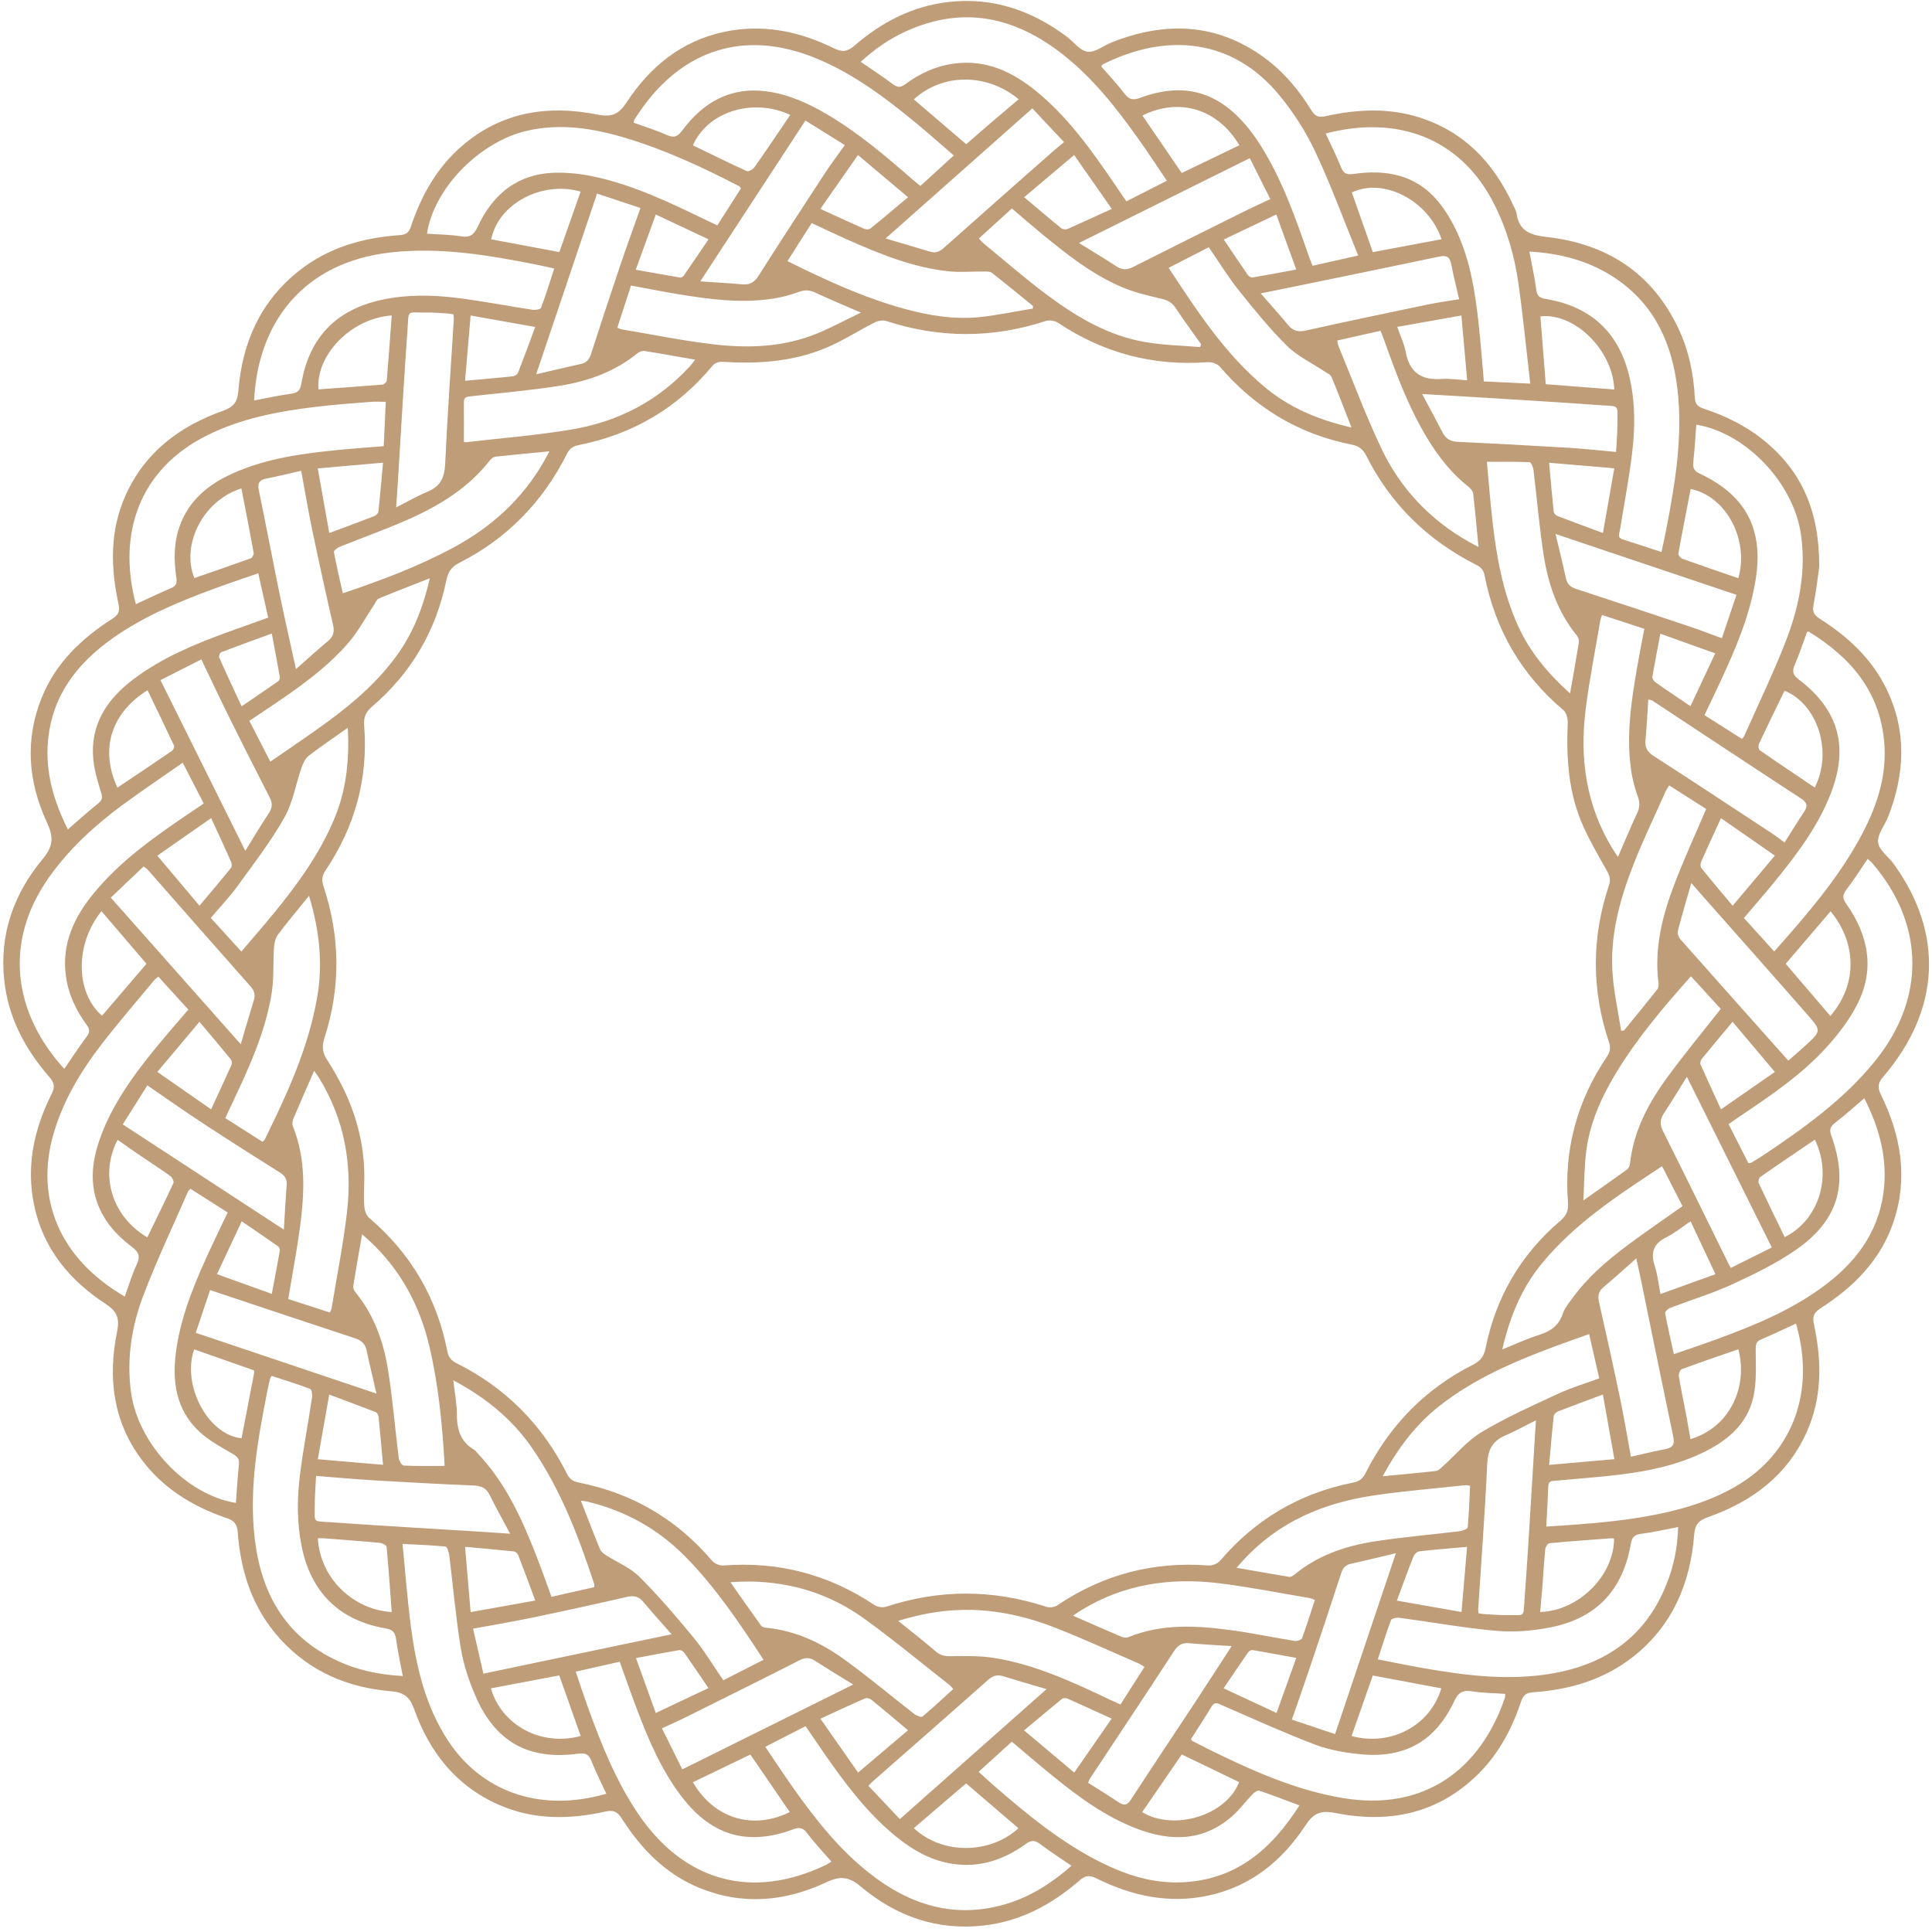 <?xml version="1.0" encoding="utf-8"?>
<!-- Generator: Adobe Illustrator 24.3.0, SVG Export Plug-In . SVG Version: 6.00 Build 0)  -->
<svg version="1.1" id="Layer_1" xmlns="http://www.w3.org/2000/svg" xmlns:xlink="http://www.w3.org/1999/xlink" x="0px" y="0px"
	 viewBox="0 0 595.28 595.28" style="enable-background:new 0 0 595.28 595.28;" xml:space="preserve">
<style type="text/css">
	.st0{fill:#BF9D78;}
</style>
<path class="st0" d="M560.53,174.58c-0.35,2.44-0.83,7.09-1.74,11.65c-0.44,2.19,0.08,3.25,1.93,4.43
	c8.68,5.51,16.07,12.34,20.61,21.76c6.24,12.96,5.57,26.07,0.45,39.19c-1.05,2.7-3.37,5.44-3.11,7.95c0.25,2.37,3.21,4.41,4.85,6.68
	c15.5,21.45,14.36,44.98-3.28,65.54c-1.62,1.89-1.82,3.24-0.71,5.48c6.1,12.43,8.43,25.35,4,38.88
	c-3.92,11.99-12.3,20.34-22.59,26.97c-2.05,1.32-2.57,2.47-2.05,4.86c2.45,11.32,2.62,22.56-2.27,33.39
	c-6.05,13.39-16.9,21.34-30.34,26.09c-2.89,1.02-4.02,2.23-4.27,5.41c-1.2,14.99-6.66,27.99-18.78,37.58
	c-9.04,7.15-19.58,10.18-30.86,10.98c-2.11,0.15-3.02,0.83-3.68,2.81c-2.79,8.35-6.84,16.03-13.16,22.31
	c-12.41,12.34-27.55,15.36-44.12,12.07c-4.54-0.9-6.72,0.09-9.2,3.86c-7.21,10.94-16.9,18.85-30.07,21.62
	c-12.07,2.54-23.45,0.07-34.29-5.33c-2.14-1.07-3.42-0.93-5.25,0.66c-8.48,7.35-18.05,12.54-29.4,13.85
	c-14.41,1.66-27.04-2.81-37.93-11.95c-3.71-3.12-6.34-3.4-10.7-1.35c-12.69,5.97-25.88,7.15-39.16,1.68
	c-10.42-4.29-17.87-12.03-23.82-21.32c-1.33-2.08-2.51-2.73-5.03-2.17c-11.13,2.5-22.21,2.61-32.89-2.09
	c-13.15-5.78-21.32-16.19-26.03-29.37c-1.38-3.87-3.12-5.26-7.27-5.61c-13.33-1.11-25.02-6.1-34.18-16.25
	c-8.41-9.32-12.04-20.53-12.94-32.75c-0.19-2.6-1.17-3.57-3.44-4.35c-10.37-3.55-19.46-9.05-26.14-17.97
	c-8.91-11.9-10.45-25.36-7.6-39.44c0.84-4.17,0.02-6.26-3.55-8.6c-11.04-7.22-19.11-16.88-21.95-30.14
	c-2.61-12.16-0.12-23.63,5.34-34.54c1.1-2.2,0.83-3.44-0.73-5.24c-7.42-8.54-12.61-18.2-13.86-29.66
	c-1.56-14.22,2.88-26.71,11.82-37.46c3.24-3.9,3.46-6.68,1.38-11.15c-5.88-12.64-6.96-25.74-1.52-38.92
	c4.33-10.51,12.21-17.95,21.57-23.94c1.95-1.25,2.43-2.35,1.93-4.65c-2.47-11.31-2.67-22.56,2.19-33.4
	c5.92-13.21,16.53-21.22,29.78-25.97c3.31-1.18,4.68-2.54,4.98-6.27c1.18-14.7,6.71-27.43,18.56-36.86
	c9.09-7.24,19.72-10.28,31.09-11.08c1.97-0.14,2.89-0.76,3.52-2.66c3.19-9.59,8.02-18.2,15.79-24.88
	c12.18-10.48,26.46-12.64,41.65-9.61c4.43,0.88,6.55-0.03,9-3.75c7.19-10.95,16.83-18.9,30-21.72c11.88-2.54,23.12-0.24,33.82,5.02
	c2.58,1.27,4.14,1.16,6.39-0.78c8.35-7.22,17.85-12.2,29.01-13.46c13.59-1.53,25.54,2.58,36.33,10.62c2.18,1.63,4.15,4.41,6.48,4.71
	c2.32,0.3,4.93-1.89,7.46-2.89c16.41-6.49,32.17-6.03,46.87,4.61c6.07,4.39,10.8,10.09,14.71,16.43c1.15,1.86,2.28,2.15,4.28,1.71
	c9.67-2.14,19.38-2.65,28.96,0.4c13.72,4.37,22.76,13.87,28.7,26.67c0.44,0.96,1.05,1.91,1.2,2.92c0.84,5.47,4.25,6.66,9.39,7.24
	c18.41,2.09,32.41,11.06,40.49,28.19c3.15,6.68,4.67,13.84,5.04,21.19c0.1,2.02,0.82,2.87,2.69,3.48c6.82,2.23,13.2,5.39,18.79,9.96
	C555.18,145.28,560.6,157.56,560.53,174.58z M112.2,365.25c0,2.2-0.16,4.42,0.06,6.59c0.12,1.17,0.58,2.64,1.41,3.35
	c12.83,10.9,20.9,24.56,24.14,41.07c0.35,1.79,1.12,2.9,2.81,3.74c15.16,7.57,26.5,19,34.09,34.13c0.8,1.58,1.82,2.32,3.54,2.66
	c16.5,3.23,30.19,11.24,41.11,24.06c0.75,0.89,2.38,1.59,3.53,1.5c16.97-1.31,32.46,2.76,46.6,12.22c0.92,0.61,2.54,0.82,3.6,0.47
	c16.46-5.39,32.86-5.35,49.31,0.04c0.98,0.32,2.51,0.13,3.36-0.45c14.12-9.49,29.61-13.58,46.58-12.28
	c1.17,0.09,2.82-0.56,3.57-1.44c10.92-12.81,24.59-20.87,41.09-24.11c1.82-0.36,2.88-1.19,3.71-2.85
	c7.44-14.77,18.46-26.07,33.25-33.52c2.33-1.17,3.3-2.71,3.79-5.13c3.17-15.64,10.8-28.73,22.94-39.09c1.85-1.58,2.64-3.13,2.44-5.6
	c-1.31-16.4,2.79-31.41,11.98-45.03c0.96-1.42,1.24-2.69,0.66-4.4c-5.43-16.15-5.41-32.33,0-48.47c0.58-1.72,0.16-2.95-0.66-4.41
	c-2.5-4.44-5.08-8.86-7.19-13.49c-4.64-10.19-5.35-21.04-4.88-32.06c0.06-1.31-0.38-3.14-1.28-3.9
	c-13.02-11-21.08-24.86-24.33-41.54c-0.32-1.66-1.11-2.55-2.59-3.29c-14.94-7.52-26.34-18.66-33.88-33.62
	c-1.02-2.02-2.33-2.99-4.51-3.42c-16.34-3.21-29.75-11.38-40.58-23.98c-0.79-0.92-2.57-1.51-3.83-1.41
	c-16.79,1.27-32.1-2.84-46.09-12.16c-0.98-0.65-2.71-0.87-3.84-0.5c-16.37,5.35-32.69,5.31-49.05-0.03
	c-1.05-0.34-2.57-0.05-3.61,0.47c-4.31,2.19-8.42,4.79-12.78,6.85c-10.55,4.98-21.79,5.99-33.28,5.3c-1.51-0.09-2.81-0.1-3.98,1.31
	c-10.81,13.04-24.63,21.06-41.21,24.33c-1.73,0.34-2.73,1.12-3.52,2.69c-7.43,14.78-18.41,26.1-33.19,33.58
	c-2.39,1.21-3.43,2.81-3.95,5.32c-3.18,15.53-10.75,28.56-22.81,38.88c-1.92,1.64-2.74,3.24-2.53,5.82
	c1.3,16.31-2.8,31.24-11.93,44.77c-1.11,1.64-1.19,3.08-0.58,4.91c5.14,15.53,5.32,31.13,0.27,46.7c-0.84,2.59-0.61,4.52,0.88,6.82
	C108.44,338.36,112.84,351.09,112.2,365.25z M19.81,329.33c2.37-3.44,4.52-6.75,6.87-9.9c1.01-1.35,1.06-2.26,0.03-3.65
	c-3.32-4.52-5.67-9.5-6.42-15.13c-1.32-9.9,2.56-18.08,8.62-25.45c8.08-9.84,18.35-17.11,28.77-24.19c1.65-1.12,3.31-2.23,5.1-3.43
	c-2.18-4.24-4.25-8.24-6.48-12.58c-6.45,4.51-12.57,8.62-18.51,12.99c-8.6,6.34-16.44,13.52-22.66,22.29
	C0.8,290.48,4.34,312.45,19.81,329.33z M538.71,358.39c0.48-0.06,0.68-0.03,0.82-0.12c1.13-0.68,2.28-1.33,3.38-2.06
	c12.76-8.52,25.24-17.37,34.98-29.48c15.46-19.23,15.1-42-0.98-60.74c-0.42-0.49-0.94-0.89-1.45-1.36c-2.28,3.34-4.3,6.55-6.6,9.54
	c-1.25,1.63-1.13,2.71,0.01,4.33c6.85,9.71,8.9,20.18,3.33,31.06c-2.41,4.71-5.76,9.07-9.32,13.01
	c-7.66,8.48-17.11,14.87-26.54,21.21c-1.22,0.82-2.41,1.67-3.74,2.59C534.72,350.56,536.74,354.52,538.71,358.39z M124.11,516.41
	c-0.75-4-1.57-7.67-2.08-11.39c-0.28-2.06-1-2.89-3.17-3.27c-14.25-2.45-23-11.01-25.9-25.22c-1.51-7.4-1.45-14.9-0.51-22.33
	c1-7.93,2.52-15.79,3.71-23.7c0.13-0.84-0.15-2.4-0.63-2.58c-3.91-1.47-7.91-2.7-11.85-3.99c-0.3,0.6-0.46,0.82-0.52,1.06
	c-0.28,1.2-0.55,2.4-0.79,3.61c-2.95,14.95-5.67,29.94-3.91,45.28c1.91,16.58,9.06,29.82,24.63,37.43
	C109.63,514.51,116.61,516.03,124.11,516.41z M235.79,538.22c3.14,4.62,5.97,8.95,8.96,13.16c6.7,9.42,13.85,18.45,22.99,25.67
	c12.6,9.97,26.51,14.35,42.43,9.54c7.51-2.27,13.94-6.42,19.98-11.72c-3.39-2.33-6.57-4.34-9.56-6.62
	c-1.65-1.26-2.77-1.38-4.55-0.09c-6.72,4.86-14.15,7.4-22.57,6.11c-6.74-1.03-12.41-4.32-17.58-8.56
	c-8.67-7.11-15.32-15.97-21.68-25.08c-2-2.86-3.94-5.76-5.99-8.77C244.11,533.98,240.21,535.97,235.79,538.22z M359.53,55.68
	c-3.18-4.67-6.05-9.08-9.1-13.35c-6.66-9.33-13.76-18.3-22.84-25.46c-14.7-11.6-30.67-15.25-48.32-7.28
	c-5.13,2.32-9.73,5.47-14.06,9.46c3.52,2.42,6.81,4.58,9.97,6.93c1.35,1.01,2.29,1.03,3.66,0.02c4.44-3.28,9.35-5.6,14.88-6.38
	c9.9-1.41,18.1,2.41,25.51,8.44c9.88,8.04,17.15,18.33,24.25,28.74c1.17,1.71,2.34,3.43,3.58,5.24
	C351.23,59.91,355.13,57.93,359.53,55.68z M511.93,170.08c0.58-2.74,1.11-5.04,1.55-7.35c2.71-14.2,5.09-28.44,3.35-42.97
	c-1.65-13.84-6.94-25.76-18.9-33.89c-7.99-5.43-16.94-7.8-26.71-8.36c0.76,4.09,1.61,7.85,2.12,11.66c0.25,1.9,0.9,2.61,2.84,2.93
	c14.27,2.33,22.95,10.63,26.04,24.74c1.68,7.66,1.57,15.41,0.62,23.11c-0.97,7.85-2.46,15.63-3.72,23.44
	c-0.17,1.05-0.88,2.26,0.85,2.8C503.82,167.41,507.64,168.68,511.93,170.08z M517.06,470.51c-3.99,0.75-7.66,1.61-11.38,2.08
	c-2.12,0.27-2.85,1.07-3.22,3.2c-2.47,14.2-10.63,22.86-24.78,25.64c-5.38,1.06-11.07,1.54-16.51,1.07
	c-10.06-0.88-20.03-2.7-30.05-4.04c-0.83-0.11-2.34,0.23-2.53,0.73c-1.45,3.84-2.66,7.78-4.07,12.09c4.72,0.92,9.09,1.83,13.47,2.6
	c13.3,2.35,26.66,4.06,40.15,1.77c16.67-2.83,28.93-11.45,35.32-27.48C515.69,482.61,516.91,476.8,517.06,470.51z M78.3,123.39
	c3.91-0.73,7.58-1.56,11.3-2.06c2.07-0.28,2.89-0.99,3.26-3.16c2.44-14.26,10.75-22.81,24.94-25.83c7.57-1.61,15.24-1.51,22.85-0.57
	c7.84,0.97,15.62,2.49,23.44,3.68c0.85,0.13,2.42-0.12,2.6-0.6c1.48-3.91,2.71-7.91,4.08-12.1c-1.88-0.42-3.32-0.78-4.77-1.07
	c-15.04-2.99-30.11-5.62-45.55-3.91C92.99,80.82,79.35,99.99,78.3,123.39z M293.88,47.9c-4.12-3.55-7.92-6.93-11.85-10.17
	c-9.46-7.8-19.24-15.11-30.7-19.81c-21.83-8.95-42.05-3.05-55.82,18.88c-0.17,0.27-0.18,0.63-0.27,1.01
	c3.41,1.24,6.79,2.26,9.99,3.69c2.21,0.99,3.41,0.83,4.97-1.28c6.46-8.73,14.91-13.58,26.13-12.05c6.64,0.91,12.65,3.63,18.37,6.99
	c9.69,5.69,18.2,12.93,26.63,20.28c0.7,0.61,1.44,1.18,2.26,1.85C287.07,54.11,290.36,51.11,293.88,47.9z M546.67,293.16
	c9.84-11.1,19.29-21.99,26.29-34.72c4.99-9.08,8.4-18.64,7.64-29.2c-1.15-15.95-10.27-26.64-23.31-34.63
	c-0.1-0.06-0.32,0.07-0.52,0.12c-1.24,3.36-2.34,6.8-3.78,10.1c-0.9,2.06-0.56,3.15,1.26,4.54c12.4,9.43,15.47,20.91,9.71,35.46
	c-4.01,10.13-10.51,18.66-17.3,26.99c-2.99,3.67-6.11,7.23-9.33,11.03C540.42,286.24,543.41,289.55,546.67,293.16z M38.45,399.5
	c1.24-3.42,2.18-6.73,3.64-9.8c1.22-2.56,0.74-3.88-1.52-5.57c-10.14-7.63-14.26-17.63-10.77-30.14c0.96-3.45,2.32-6.84,3.92-10.05
	c5.12-10.24,12.4-18.97,19.78-27.6c1.47-1.72,2.95-3.43,4.53-5.26c-3.16-3.48-6.17-6.78-9.25-10.17c-0.56,0.49-1,0.78-1.32,1.17
	c-5.49,6.64-11.16,13.15-16.4,19.99c-6.4,8.35-11.74,17.34-14.65,27.57C10.93,368.94,17.89,387.52,38.45,399.5z M408.46,41.14
	c1.63,3.53,3.31,6.81,4.66,10.22c0.77,1.96,1.62,2.57,3.85,2.25c10.01-1.46,19.25,0.17,26.09,8.4c2.44,2.93,4.44,6.36,6.02,9.85
	c4.04,8.91,5.49,18.5,6.54,28.14c0.62,5.74,1.05,11.51,1.58,17.52c4.64,0.22,9.13,0.43,14.3,0.68c-1.24-10.67-2.22-20.81-3.65-30.89
	c-1.21-8.57-3.62-16.85-7.57-24.61C450.07,42.62,430.7,35.31,408.46,41.14z M186.82,552.68c-1.55-3.35-3.22-6.62-4.57-10.02
	c-0.81-2.04-1.74-2.64-4.06-2.33c-15.39,2.09-25.63-3.63-31.77-17.95c-1.99-4.65-3.64-9.6-4.45-14.58c-1.54-9.44-2.35-19-3.53-28.5
	c-0.12-1-0.67-2.72-1.15-2.77c-4.23-0.44-8.49-0.57-13.27-0.82c0.89,8.9,1.5,17.32,2.61,25.66c1.64,12.37,4.48,24.41,11.48,35.04
	C147.9,551.3,165.54,558.83,186.82,552.68z M476.44,470.36c13.28-0.83,26.07-1.73,38.61-4.76c7.92-1.91,15.47-4.69,22.31-9.22
	c14.81-9.82,22.09-27.64,16.01-48.56c-3.59,1.64-7.13,3.34-10.74,4.88c-1.48,0.63-1.67,1.43-1.67,3c0,4.97,0.35,10.11-0.75,14.88
	c-2,8.61-8.47,13.7-16.17,17.3c-7.81,3.66-16.17,5.38-24.66,6.44c-6.63,0.83-13.3,1.27-19.95,1.9c-1.1,0.1-2.33-0.08-2.38,1.69
	C476.91,461.91,476.66,465.92,476.44,470.36z M301.51,545.93c1.7,1.53,3.06,2.78,4.44,3.99c10.3,8.96,20.8,17.65,33.1,23.83
	c7.72,3.88,15.8,6.5,24.55,6.24c16.92-0.5,28.04-9.99,36.78-23.72c-4.33-1.61-8.32-3.17-12.37-4.53c-0.52-0.17-1.53,0.51-2.06,1.06
	c-2.19,2.27-4.08,4.88-6.45,6.93c-8.87,7.69-18.88,7.67-29.23,3.71c-9.56-3.66-17.75-9.62-25.62-16.01
	c-4.29-3.48-8.48-7.09-12.89-10.79C308.36,539.72,305.06,542.71,301.51,545.93z M41.86,186.15c3.71-1.7,7.18-3.39,10.73-4.88
	c1.56-0.66,2.02-1.41,1.76-3.15c-0.8-5.35-0.85-10.72,0.98-15.91c2.82-8.02,8.83-12.94,16.3-16.31c10.67-4.82,22.1-6.24,33.59-7.36
	c4.26-0.41,8.53-0.7,13.01-1.06c0.21-4.67,0.42-9.11,0.63-13.67c-1.79,0-3.27-0.1-4.73,0.02c-5.52,0.45-11.05,0.83-16.55,1.49
	c-11.74,1.41-23.31,3.55-34.01,8.94C43.08,144.58,36.04,164.29,41.86,186.15z M366.96,535.85c0.25,0.39,0.28,0.49,0.35,0.53
	c1.56,0.81,3.11,1.62,4.68,2.4c13.28,6.54,26.72,12.66,41.45,15.18c25.65,4.39,42.78-9.04,50.21-30.76c0.12-0.36,0.1-0.78,0.16-1.29
	c-3.54-0.24-6.9-0.25-10.18-0.77c-2.84-0.45-4.26,0.23-5.56,3.02c-5.73,12.25-15.17,17.65-28.7,16.36
	c-4.77-0.45-9.68-1.27-14.14-2.96c-9.68-3.68-19.11-8-28.63-12.11c-1.25-0.54-2.29-1.31-3.31,0.39
	C371.26,529.21,369.09,532.51,366.96,535.85z M79.57,176.64c-4.79,1.67-9.13,3.1-13.41,4.68c-10.92,4.02-21.65,8.45-31.24,15.19
	c-11.14,7.83-18.93,17.82-20.14,31.92c-0.82,9.58,1.75,18.4,6.13,27.13c3.27-2.83,6.25-5.54,9.38-8.05
	c1.28-1.03,1.32-1.85,0.85-3.34c-0.99-3.18-1.97-6.42-2.34-9.71c-1.22-10.96,4-18.93,12.39-25.24c8.75-6.58,18.74-10.73,28.94-14.44
	c4.11-1.49,8.23-2.95,12.5-4.48C81.61,185.73,80.64,181.39,79.57,176.64z M515.74,417.25c4.62-1.61,8.93-3.04,13.2-4.61
	c11.93-4.37,23.63-9.2,33.83-17c10.09-7.71,16.79-17.46,17.8-30.48c0.73-9.49-1.82-18.22-6.14-26.77c-3.16,2.68-6.02,5.26-9.06,7.62
	c-1.48,1.15-1.77,2.08-1.1,3.94c5.35,14.87,2.16,26.03-10.82,35.08c-6.08,4.24-12.89,7.55-19.65,10.66
	c-6.21,2.86-12.82,4.85-19.23,7.3c-0.65,0.25-1.6,1.16-1.52,1.6C513.81,408.72,514.77,412.81,515.74,417.25z M418.48,78.73
	c-4.46-10.94-8.35-21.61-13.15-31.84c-2.88-6.15-6.66-12.06-10.96-17.33c-14.61-17.94-35.18-19.48-54.54-9.74
	c-0.2,0.1-0.31,0.39-0.52,0.67c2.37,2.74,4.87,5.34,7.03,8.21c1.44,1.91,2.62,2.31,4.99,1.44c13.43-4.97,24.12-1.93,33.16,9.19
	c1.33,1.63,2.57,3.36,3.7,5.14c6.77,10.64,10.91,22.43,15,34.24c0.36,1.05,0.79,2.07,1.22,3.18
	C408.96,80.88,413.23,79.92,418.48,78.73z M190.94,512c-4.63,1.05-8.96,2.03-13.55,3.07c1.29,3.78,2.39,7.19,3.61,10.57
	c4.19,11.6,8.71,23.06,15.71,33.34c14.15,20.8,35.02,26.48,57.64,15.7c0.6-0.29,1.15-0.68,1.82-1.08c-2.61-3.03-5.22-5.77-7.49-8.78
	c-1.32-1.76-2.42-1.87-4.39-1.14c-13.84,5.12-24.86,1.95-33.95-9.7c-6.42-8.22-10.44-17.7-14.1-27.35
	C194.44,521.88,192.77,517.07,190.94,512z M58.68,366.28c-0.37,0.39-0.61,0.55-0.71,0.77c-4.63,10.63-9.62,21.13-13.75,31.95
	c-3.66,9.6-5.27,19.68-3.84,30.06c2.19,15.87,16.97,31.57,32.31,34.01c0.29-3.94,0.5-7.87,0.92-11.78c0.18-1.66-0.34-2.41-1.79-3.26
	c-3.55-2.06-7.28-4.06-10.27-6.8c-7.54-6.92-8.61-15.99-7.21-25.54c1.67-11.37,6.23-21.76,11.03-32.07
	c1.54-3.32,3.15-6.61,4.79-10.04C66.17,371.04,62.42,368.66,58.68,366.28z M522.65,130.84c-0.29,3.85-0.49,7.7-0.92,11.52
	c-0.21,1.84,0.26,2.77,2.04,3.6c14.18,6.66,19.64,17.1,17.19,32.52c-1.78,11.16-6.18,21.41-10.9,31.56
	c-1.58,3.4-3.21,6.77-4.89,10.3c3.99,2.53,7.74,4.91,11.56,7.34c0.36-0.49,0.62-0.73,0.75-1.04c4.28-9.64,8.89-19.15,12.71-28.96
	c4.08-10.49,6.33-21.4,4.75-32.81C552.75,148.97,538.09,133.39,522.65,130.84z M228.3,58.04c-0.29-0.37-0.37-0.57-0.51-0.64
	c-11.42-5.92-23.06-11.33-35.42-15c-9.8-2.91-19.76-4.45-29.94-2.12c-14.71,3.37-28.77,17.77-30.88,31.73
	c3.5,0.24,7.02,0.25,10.46,0.8c2.73,0.44,3.97-0.36,5.14-2.89c4.79-10.33,12.63-16.59,24.41-16.71c3.75-0.04,7.58,0.38,11.25,1.16
	c12.42,2.61,23.76,8.13,35.09,13.6c1,0.48,2,0.95,3.12,1.48C223.54,65.5,225.9,61.81,228.3,58.04z M169.28,139.06
	c-5.81,0.56-11.22,1.06-16.62,1.65c-0.6,0.07-1.29,0.58-1.68,1.09c-6.63,8.52-15.54,13.95-25.17,18.23
	c-6.9,3.07-14.05,5.58-21.05,8.41c-0.76,0.31-1.96,1.21-1.88,1.65c0.77,4.18,1.76,8.33,2.74,12.71c11.96-4,23.27-8.28,34-14.04
	c11.83-6.35,21.39-15.02,28.07-26.76C168.19,141.11,168.66,140.2,169.28,139.06z M426.02,454.86c5.85-0.56,11.19-1.03,16.5-1.64
	c0.73-0.08,1.41-0.87,2.03-1.42c3.98-3.56,7.5-7.88,11.99-10.57c7.51-4.5,15.58-8.1,23.54-11.8c4.03-1.87,8.34-3.14,12.67-4.74
	c-1.04-4.56-2.03-8.9-3.11-13.63c-3.66,1.31-7.13,2.49-10.55,3.77c-12.56,4.71-24.85,9.93-35.52,18.32
	C436.18,438.95,430.7,446.27,426.02,454.86z M139.67,425.29c0.43,3.84,1.1,7.15,1.1,10.46c0,4.59,1.06,8.42,5.26,10.89
	c0.44,0.26,0.75,0.74,1.11,1.12c8.5,8.93,13.51,19.87,17.93,31.14c1.69,4.3,3.22,8.67,4.85,13.11c4.61-1.04,8.93-2.02,13.14-2.97
	c0.04-0.58,0.1-0.77,0.05-0.92c-4.84-14.66-10.28-29.05-19.11-41.88C157.85,437.28,149.7,430.62,139.67,425.29z M412.02,104.92
	c0.21,0.9,0.26,1.42,0.46,1.89c4.37,10.55,8.34,21.3,13.25,31.59c5.86,12.27,14.99,21.83,26.91,28.58c0.87,0.49,1.76,0.94,2.91,1.56
	c-0.56-5.8-1.02-11.13-1.64-16.45c-0.09-0.74-0.77-1.56-1.4-2.06c-5.11-4.04-9.08-9.03-12.47-14.55
	c-5.85-9.51-9.72-19.89-13.44-30.34c-0.37-1.04-0.79-2.07-1.23-3.22C420.85,102.93,416.58,103.89,412.02,104.92z M525.7,249.26
	c-3.72-2.37-7.47-4.77-11.4-7.27c-0.5,0.86-0.95,1.5-1.26,2.2c-3.25,7.31-6.73,14.53-9.66,21.97c-4.31,10.95-7.43,22.26-6.5,34.19
	c0.45,5.78,1.72,11.49,2.62,17.24c0.29-0.02,0.57-0.03,0.86-0.05c3.43-4.21,6.88-8.41,10.25-12.66c0.37-0.47,0.48-1.33,0.4-1.97
	c-1.4-10.91,1.29-21.18,5.16-31.17C519.06,264.28,522.4,257,525.7,249.26z M95.22,276.01c-3.43,4.24-6.6,7.99-9.54,11.91
	c-0.8,1.06-1.17,2.62-1.26,3.99c-0.32,4.71,0.03,9.52-0.72,14.15c-1.98,12.18-7.14,23.3-12.38,34.36c-0.63,1.32-1.24,2.65-1.91,4.09
	c3.99,2.54,7.74,4.92,11.48,7.3c0.37-0.38,0.6-0.54,0.71-0.76c6.92-14.06,13.46-28.26,16.15-43.88
	C99.54,296.74,98.4,286.54,95.22,276.01z M318.26,95.07c-0.01-0.28-0.01-0.56-0.02-0.83c-4.21-3.42-8.39-6.88-12.67-10.21
	c-0.58-0.45-1.64-0.36-2.48-0.37c-3.68-0.04-7.4,0.31-11.04-0.09c-10.97-1.21-21.08-5.36-31.06-9.79c-3.59-1.6-7.14-3.3-10.89-5.05
	c-2.52,3.95-4.94,7.74-7.48,11.72c11.81,5.88,23.38,11.19,35.71,14.61c7.68,2.13,15.5,3.45,23.46,2.65
	C307.32,97.14,312.78,95.96,318.26,95.07z M276.75,499.41c4.11,3.33,7.92,6.28,11.56,9.42c1.38,1.19,2.71,1.49,4.5,1.47
	c4.47-0.05,9.01-0.17,13.39,0.52c12.84,2.04,24.49,7.53,36.12,13.04c0.92,0.44,1.86,0.84,2.92,1.32c2.53-3.96,4.93-7.71,7.39-11.57
	c-0.76-0.46-1.24-0.83-1.79-1.07c-8.8-3.8-17.5-7.86-26.44-11.29c-9.25-3.54-18.9-5.57-28.92-5.18
	C289.24,496.31,283.16,497.43,276.75,499.41z M381,483.05c5.71,1,10.94,1.95,16.2,2.8c0.5,0.08,1.19-0.31,1.63-0.68
	c7.07-5.85,15.45-8.76,24.3-10.17c8.84-1.41,17.79-2.12,26.68-3.22c0.88-0.11,2.37-0.72,2.42-1.21c0.39-4.24,0.52-8.51,0.73-12.8
	c-0.78-0.09-1.13-0.19-1.46-0.16c-9.52,1.04-19.09,1.78-28.55,3.21c-15.34,2.32-29.07,8.16-39.82,19.85
	C382.5,481.35,381.89,482.05,381,483.05z M483.76,213.66c0.98-5.6,1.89-10.61,2.7-15.64c0.11-0.68-0.13-1.62-0.56-2.14
	c-5.87-7.18-8.82-15.64-10.23-24.59c-1.38-8.76-2.09-17.63-3.17-26.45c-0.11-0.88-0.75-2.41-1.2-2.43
	c-4.25-0.19-8.52-0.11-13.16-0.11c0.56,6.08,1.02,12.21,1.72,18.32c1.27,11.14,3.25,22.13,7.97,32.43
	C471.47,201,476.97,207.52,483.76,213.66z M142.93,136.14c0.15,0.02,0.5,0.14,0.82,0.1c10.74-1.25,21.54-2.1,32.19-3.87
	c14.36-2.38,26.84-8.76,36.77-19.67c0.49-0.54,0.9-1.14,1.48-1.88c-5.45-0.95-10.54-1.88-15.65-2.68c-0.66-0.1-1.57,0.24-2.11,0.69
	c-6.97,5.68-15.16,8.61-23.83,10.01c-9.01,1.45-18.14,2.21-27.22,3.23c-1.28,0.14-2.49,0.06-2.46,1.9
	C142.96,127.92,142.93,131.88,142.93,136.14z M530.19,310.86c-2.98-3.26-6.01-6.58-9.18-10.05c-8.42,9.44-16.31,18.76-22.73,29.22
	c-4.83,7.87-8.6,16.17-9.63,25.44c-0.5,4.55-0.52,9.15-0.79,14.39c5.01-3.53,9.26-6.48,13.45-9.51c0.48-0.35,0.85-1.14,0.91-1.76
	c1.09-10.24,5.83-18.94,11.77-27.01C519.07,324.65,524.57,318.01,530.19,310.86z M137,451.67c-0.67-12.27-1.83-24.58-4.67-36.71
	c-2.97-12.68-8.87-23.66-18.43-32.58c-0.67-0.63-1.37-1.22-2.33-2.07c-0.98,5.63-1.92,10.79-2.74,15.97
	c-0.09,0.58,0.28,1.37,0.68,1.87c5.7,6.95,8.63,15.16,10.03,23.82c1.46,9.01,2.16,18.15,3.31,27.22c0.11,0.88,0.95,2.34,1.51,2.37
	C128.45,451.76,132.56,451.67,137,451.67z M107.16,224.25c-4.35,3.08-8.28,5.72-12.02,8.6c-1.03,0.8-1.74,2.24-2.19,3.53
	c-1.81,5.2-2.7,10.89-5.36,15.58c-4.18,7.38-9.42,14.17-14.41,21.06c-2.46,3.39-5.38,6.44-8.23,9.8c3.17,3.49,6.2,6.82,9.42,10.37
	c3.47-4.09,6.71-7.79,9.83-11.59c7.39-8.99,14.2-18.37,18.76-29.19C106.68,243.57,107.69,234.33,107.16,224.25z M293.71,520.43
	c-0.49-0.55-0.73-0.92-1.06-1.18c-8.77-6.88-17.36-14.02-26.4-20.54c-7.02-5.06-14.93-8.57-23.53-10.23
	c-5.7-1.1-11.44-1.46-17.66-0.96c3.31,4.71,6.35,9.08,9.47,13.4c0.29,0.4,1.07,0.57,1.65,0.63c8.93,0.88,16.8,4.59,23.92,9.72
	c7.47,5.39,14.53,11.35,21.82,17c0.61,0.47,1.96,0.91,2.33,0.6C287.46,526.19,290.52,523.32,293.71,520.43z M369.81,106.94
	c0.08-0.3,0.16-0.6,0.24-0.91c-2.62-3.71-5.33-7.35-7.83-11.14c-1.1-1.68-2.42-2.39-4.36-2.84c-4.25-0.99-8.57-2.01-12.56-3.74
	c-8.94-3.89-16.56-9.91-24.04-16.05c-3.17-2.6-6.26-5.29-9.49-8.03c-3.49,3.18-6.78,6.18-10.15,9.25c0.57,0.62,0.87,1.05,1.27,1.37
	c6.52,5.34,12.88,10.91,19.64,15.95c9.14,6.82,18.92,12.65,30.38,14.61C358.47,106.36,364.17,106.46,369.81,106.94z M416.42,131.72
	c-2.17-5.54-4.1-10.62-6.18-15.63c-0.28-0.67-1.27-1.07-1.97-1.54c-3.93-2.63-8.39-4.72-11.7-7.97
	c-5.36-5.28-10.14-11.19-14.85-17.08c-3.33-4.17-6.13-8.76-9.28-13.32c-4.13,2.12-8.15,4.18-12.36,6.33
	c8.83,13.46,17.39,26.56,29.59,36.75C397.32,125.65,406.23,129.38,416.42,131.72z M405.13,492.95c-0.75-0.26-1.22-0.5-1.71-0.58
	c-9.28-1.55-18.51-3.41-27.84-4.55c-14.96-1.82-29.31,0.26-42.42,8.31c-0.79,0.48-1.54,1.01-2.56,1.68
	c5.29,2.31,10.18,4.48,15.1,6.57c0.58,0.25,1.44,0.27,2.01,0.04c10.17-4.15,20.7-3.58,31.22-2.19c6.7,0.89,13.33,2.3,20.02,3.37
	c0.71,0.11,2.05-0.33,2.23-0.83C402.6,500.91,403.81,496.98,405.13,492.95z M132.44,178.17c-5.49,2.16-10.63,4.12-15.7,6.23
	c-0.67,0.28-1.04,1.3-1.51,2c-2.63,3.93-4.86,8.2-7.94,11.73c-7.22,8.29-16.26,14.47-25.33,20.55c-1.66,1.12-3.33,2.22-5.13,3.42
	c2.18,4.26,4.24,8.27,6.46,12.59c6.18-4.3,12.04-8.18,17.7-12.34c8.32-6.12,16.07-12.86,22.01-21.44
	C127.7,194.1,130.53,186.52,132.44,178.17z M88.81,400.25c4.33,1.4,8.55,2.77,12.83,4.16c0.26-0.62,0.46-0.92,0.52-1.25
	c1.61-9.81,3.56-19.57,4.73-29.43c1.74-14.73-0.68-28.78-8.59-41.61c-0.43-0.7-0.92-1.36-1.5-2.21c-2.27,5.21-4.41,10.03-6.45,14.89
	c-0.28,0.66-0.36,1.61-0.1,2.26c4.08,10.1,3.56,20.54,2.19,30.99C91.46,385.36,90.07,392.62,88.81,400.25z M235.26,511.41
	c-7.44-11.39-14.77-22.32-24.09-31.78c-8.44-8.57-18.51-14.14-30.16-16.95c-0.61-0.15-1.24-0.17-2.03-0.28
	c2.04,5.22,3.91,10.14,5.92,15.01c0.32,0.77,1.23,1.37,1.98,1.86c3.39,2.18,7.34,3.77,10.12,6.54c5.88,5.88,11.33,12.22,16.61,18.65
	c3.38,4.12,6.14,8.74,9.26,13.26C226.96,515.65,230.93,513.62,235.26,511.41z M462.87,415.79c4.04-1.63,7.53-3.29,11.19-4.43
	c3.57-1.11,6.19-2.81,7.45-6.56c0.6-1.78,1.91-3.36,3.05-4.92c4.68-6.39,10.62-11.51,16.91-16.2c5.49-4.09,11.16-7.95,16.94-12.05
	c-2.07-4.03-4.13-8.06-6.3-12.3c-13.57,8.94-26.86,17.58-37.08,30.02C468.81,396.94,465.19,405.73,462.87,415.79z M190.2,100.97
	c0.62,0.25,0.93,0.44,1.25,0.49c9.35,1.57,18.67,3.48,28.08,4.6c10.9,1.3,21.82,0.96,32.19-3.29c4.41-1.81,8.62-4.09,13.54-6.46
	c-5.28-2.29-9.72-4.12-14.07-6.15c-1.72-0.8-3.17-0.91-4.99-0.24c-2.54,0.93-5.2,1.65-7.88,2.07c-9.78,1.54-19.46,0.27-29.11-1.31
	c-4.91-0.8-9.78-1.78-14.79-2.7C192.99,92.4,191.63,96.56,190.2,100.97z M493.61,189.49c-0.25,0.77-0.45,1.17-0.52,1.59
	c-1.54,9.19-3.39,18.35-4.54,27.59c-1.89,15.16,0.21,29.68,8.36,42.95c0.46,0.76,0.98,1.48,1.61,2.43c2.08-4.8,3.88-9.19,5.91-13.48
	c0.86-1.83,0.86-3.37,0.17-5.25c-0.92-2.54-1.62-5.22-2.01-7.9c-1.58-10.78,0.03-21.41,1.87-32c0.67-3.86,1.44-7.71,2.19-11.67
	C502.19,192.28,498.04,190.93,493.61,189.49z M97.39,454.75c-0.15,3.18-0.42,6.14-0.41,9.09c0.01,5.51-0.69,4.79,4.67,5.17
	c15.6,1.1,31.21,1.99,46.82,2.96c2.66,0.17,5.31,0.36,8.71,0.59c-2.35-4.41-4.44-8.15-6.33-11.98c-1.09-2.21-2.72-2.79-5.05-2.88
	c-10.09-0.42-20.18-0.96-30.26-1.56C109.66,455.79,103.8,455.25,97.39,454.75z M122.07,156.33c3.56-1.8,6.59-3.55,9.79-4.89
	c3.93-1.64,5.12-4.39,5.31-8.57c0.66-14.74,1.74-29.46,2.64-44.19c0.04-0.58-0.05-1.16-0.09-1.83c-0.84-0.12-1.52-0.25-2.21-0.29
	c-2.02-0.12-4.04-0.3-6.05-0.27c-6.35,0.11-5.43-1.11-5.9,5.29c-1.11,15.16-1.93,30.34-2.88,45.51
	C122.51,149.96,122.3,152.83,122.07,156.33z M473.24,437.62c-3.44,1.72-6.41,3.37-9.51,4.71c-3.91,1.7-5.3,4.42-5.5,8.75
	c-0.67,14.92-1.82,29.82-2.78,44.73c-0.03,0.41,0.09,0.83,0.14,1.28c0.82,0.11,1.5,0.25,2.2,0.28c2.19,0.12,4.39,0.3,6.58,0.27
	c5.72-0.09,4.93,0.97,5.38-5.02c1.08-14.55,1.88-29.12,2.79-43.68C472.76,445.37,472.98,441.79,473.24,437.62z M497.93,139.25
	c0.16-3.04,0.43-5.75,0.42-8.46c-0.04-6.43,0.9-5.48-5.3-5.94c-14.21-1.05-28.45-1.85-42.68-2.74c-3.82-0.24-7.64-0.44-12.18-0.7
	c2.3,4.32,4.35,8.07,6.3,11.88c1.04,2.02,2.55,2.76,4.82,2.86c11.6,0.53,23.2,1.18,34.79,1.87
	C488.58,138.31,493.03,138.81,497.93,139.25z M74.18,321.75c1.44-4.86,2.69-9.22,4.03-13.56c0.52-1.69,0.17-2.92-1.04-4.28
	C66.6,292,56.12,280.01,45.6,268.06c-0.32-0.37-0.77-0.62-1.36-1.1c-3.31,3.15-6.53,6.21-10.1,9.62
	C47.54,291.7,60.64,306.48,74.18,321.75z M322.46,520.45c-4.77-1.41-9.05-2.63-13.29-3.96c-1.87-0.58-3.22-0.23-4.74,1.12
	c-11.84,10.52-23.77,20.94-35.67,31.4c-0.32,0.28-0.59,0.61-1.18,1.23c3.17,3.36,6.26,6.64,9.68,10.26
	C292.4,547.09,307.18,533.99,322.46,520.45z M318.08,33.39c-15.17,13.45-29.95,26.55-45.22,40.09c4.9,1.45,9.27,2.7,13.62,4.04
	c1.7,0.52,2.93,0.11,4.27-1.09c11.23-10.01,22.53-19.95,33.81-29.9c0.97-0.85,1.99-1.65,3.29-2.74
	C324.62,40.35,321.58,37.12,318.08,33.39z M551.01,326.81c1.77-1.56,3.63-3.14,5.43-4.8c4.68-4.34,4.77-4.44,0.53-9.29
	c-10.72-12.25-21.54-24.41-32.32-36.61c-1.03-1.16-2.04-2.33-3.53-4.03c-1.52,5.31-2.93,10-4.15,14.74
	c-0.19,0.75,0.22,1.95,0.77,2.57C528.7,301.77,539.71,314.11,551.01,326.81z M502.51,448.85c3.63-0.82,7.1-1.69,10.62-2.36
	c2.31-0.44,2.92-1.46,2.43-3.8c-3.4-16.18-6.68-32.38-10-48.57c-0.4-1.94-0.84-3.87-1.39-6.4c-3.65,3.22-6.81,6.12-10.1,8.87
	c-1.58,1.32-1.81,2.73-1.38,4.65c2.23,9.86,4.42,19.74,6.48,29.64C500.4,436.7,501.36,442.59,502.51,448.85z M91.19,206.16
	c3.53-3.11,6.63-5.94,9.86-8.63c1.7-1.42,2.05-2.91,1.55-5.07c-2.25-9.77-4.39-19.56-6.44-29.37c-1.22-5.84-2.19-11.72-3.35-18.03
	c-3.69,0.83-7.25,1.69-10.84,2.42c-2.05,0.42-2.68,1.35-2.24,3.49c2.23,10.76,4.27,21.56,6.48,32.33
	C87.73,190.69,89.41,198.04,91.19,206.16z M388.44,90.4c3.07,3.53,5.83,6.56,8.43,9.73c1.52,1.85,3.14,2.24,5.49,1.71
	c12.44-2.77,24.92-5.38,37.39-7.98c3.14-0.66,6.32-1.08,9.82-1.67c-0.87-3.82-1.75-7.3-2.43-10.82c-0.43-2.22-1.43-2.79-3.65-2.32
	c-14.53,3.07-29.09,6.03-43.64,9.03C396.28,88.81,392.69,89.53,388.44,90.4z M379.49,507.19c-4.77-0.31-8.96-0.52-13.12-0.89
	c-2.2-0.2-3.46,0.64-4.67,2.5c-8.54,13.1-17.21,26.11-25.83,39.15c-0.22,0.34-0.35,0.74-0.62,1.34c3.2,2.04,6.34,3.96,9.4,6.01
	c1.63,1.09,2.63,1,3.79-0.79c6.56-10.09,13.26-20.08,19.88-30.13C371.93,518.89,375.48,513.36,379.49,507.19z M215.76,86.7
	c4.7,0.32,8.79,0.53,12.86,0.91c2.37,0.22,3.81-0.6,5.12-2.66c6.73-10.62,13.62-21.15,20.5-31.68c1.86-2.84,3.92-5.55,6.06-8.57
	c-4.04-2.51-7.81-4.86-12.14-7.56C237.35,53.68,226.75,69.89,215.76,86.7z M206.93,503.54c-3.18-3.62-6-6.72-8.69-9.95
	c-1.42-1.7-2.91-2.06-5.07-1.56c-9.68,2.23-19.39,4.35-29.11,6.38c-5.92,1.23-11.89,2.23-18.3,3.41c1.03,4.5,2.04,8.89,3.18,13.86
	C168.27,511.63,187.17,507.67,206.93,503.54z M37.82,346.44c16.62,10.86,32.84,21.45,49.64,32.43c0.31-5.06,0.53-9.42,0.86-13.77
	c0.14-1.8-0.55-2.87-2.08-3.83c-7.97-5-15.91-10.05-23.78-15.21c-5.65-3.7-11.16-7.6-17.06-11.64
	C42.98,338.25,40.62,342,37.82,346.44z M507.86,215.53c-0.29,4.38-0.48,8.5-0.87,12.59c-0.22,2.33,0.69,3.63,2.63,4.88
	c12.05,7.76,24.01,15.66,35.99,23.54c1.37,0.9,2.67,1.91,4.25,3.05c2.08-3.28,3.93-6.36,5.94-9.34c1.21-1.8,1.13-2.91-0.85-4.2
	c-15.31-10-30.56-20.11-45.83-30.18C508.93,215.73,508.65,215.73,507.86,215.53z M64.73,397.49c-1.41,4.21-2.84,8.48-4.42,13.17
	c18.65,6.27,36.84,12.38,55.68,18.72c-1.07-4.68-2.11-8.91-2.99-13.17c-0.44-2.13-1.58-3.21-3.67-3.89
	C94.64,407.5,79.98,402.58,64.73,397.49z M75.58,262.15c2.59-4.16,4.87-7.98,7.31-11.7c1.1-1.68,1.07-3.1,0.15-4.87
	c-4.35-8.45-8.63-16.93-12.85-25.45c-2.73-5.5-5.32-11.07-8.15-16.96c-4.13,2.09-8.15,4.13-12.6,6.39
	C58.18,227.15,66.73,244.36,75.58,262.15z M165.2,115.33c4.94-1.15,9.35-2.22,13.78-3.19c1.76-0.38,2.59-1.39,3.13-3.07
	c2.91-9.03,5.87-18.05,8.91-27.04c1.99-5.89,4.12-11.73,6.32-17.94c-4.46-1.48-8.73-2.91-13.38-4.45
	C177.69,78.23,171.59,96.37,165.2,115.33z M411.36,534.3c6.29-18.71,12.4-36.89,18.73-55.72c-4.96,1.17-9.37,2.25-13.8,3.23
	c-1.65,0.36-2.49,1.22-3.02,2.84c-3.29,10.11-6.67,20.19-10.06,30.27c-1.64,4.89-3.37,9.74-5.17,14.92
	C402.42,531.31,406.63,532.72,411.36,534.3z M479.29,164.52c1.16,4.92,2.23,9.24,3.18,13.6c0.4,1.84,1.38,2.76,3.18,3.35
	c11.62,3.77,23.2,7.64,34.79,11.52c3.29,1.1,6.54,2.36,10.1,3.66c1.51-4.49,2.92-8.69,4.49-13.37
	C516.43,177.01,498.23,170.89,479.29,164.52z M519.75,331.77c-2.53,4.05-4.75,7.73-7.11,11.31c-1.26,1.9-1.22,3.51-0.18,5.58
	c6.86,13.67,13.57,27.42,20.33,41.14c0.12,0.23,0.26,0.46,0.49,0.87c4.2-2.1,8.18-4.08,12.65-6.31
	C537.21,366.84,528.65,349.65,519.75,331.77z M385.08,48.73c-17.58,8.73-34.81,17.29-52.63,26.14c4.22,2.62,7.98,4.87,11.64,7.26
	c1.77,1.15,3.27,1.03,5.11,0.1c11.76-5.95,23.56-11.81,35.36-17.67c2.17-1.08,4.38-2.06,6.85-3.22
	C389.28,57.1,387.28,53.13,385.08,48.73z M210.23,545.17c17.59-8.73,34.85-17.3,52.65-26.13c-4.18-2.6-8-4.9-11.75-7.33
	c-1.67-1.08-3.1-1.02-4.87-0.11c-11.68,5.93-23.41,11.75-35.14,17.59c-2.26,1.12-4.57,2.14-7.16,3.35
	C206.05,536.76,208.02,540.74,210.23,545.17z M297.67,549.49c-5.48,4.69-10.79,9.24-16.11,13.79c8.64,8.14,23.34,8.15,32.25,0.03
	C308.48,558.75,303.17,554.2,297.67,549.49z M31.26,280.75c-8.2,10.14-8.05,25.04,0.17,32.22c4.55-5.31,9.09-10.62,13.7-16.01
	C40.47,291.52,35.92,286.21,31.26,280.75z M564.03,280.78c-4.68,5.48-9.22,10.8-13.82,16.18c4.66,5.45,9.2,10.76,13.76,16.09
	C572.88,302.64,571.59,289.93,564.03,280.78z M281.56,30.62c5.39,4.61,10.75,9.2,16.15,13.82c2.85-2.48,5.49-4.8,8.16-7.08
	c2.64-2.26,5.31-4.5,8-6.77C304.13,22.48,290.42,22.5,281.56,30.62z M497.38,120.01c-0.41-12.12-12.24-23.75-22.76-22.52
	c0.55,6.94,1.1,13.89,1.65,20.89C483.4,118.93,490.28,119.47,497.38,120.01z M120.7,97.21c-12.36,0.8-23.44,12.09-22.57,22.76
	c6.56-0.47,13.12-0.93,19.68-1.47c0.5-0.04,1.31-0.72,1.35-1.16C119.73,110.7,120.19,104.05,120.7,97.21z M474.55,496.68
	c11.84-0.33,22.72-11.21,22.77-22.49c-0.15-0.09-0.31-0.26-0.45-0.25c-6.49,0.48-12.99,0.94-19.47,1.54
	c-0.49,0.05-1.2,1.13-1.27,1.78c-0.37,3.59-0.56,7.19-0.84,10.79C475.07,490.93,474.8,493.79,474.55,496.68z M120.7,496.7
	c-0.51-6.83-0.96-13.48-1.59-20.11c-0.05-0.48-1.35-1.14-2.11-1.21c-5.69-0.54-11.4-0.96-17.1-1.4c-0.65-0.05-1.3-0.01-1.97-0.01
	C98.58,486,108.51,495.94,120.7,496.7z M351.9,558.36c10.01,5.94,26.02,0.91,29.88-9.27c-5.83-2.81-11.67-5.63-17.65-8.52
	C360,546.58,355.96,552.46,351.9,558.36z M36.18,242.68c5.7-3.82,11.26-7.52,16.76-11.29c0.43-0.29,0.86-1.28,0.68-1.66
	c-2.66-5.71-5.42-11.37-8.16-17.06C34.81,219.3,30.44,230.25,36.18,242.68z M559.19,351.14c-5.74,3.9-11.33,7.66-16.84,11.52
	c-0.42,0.29-0.67,1.45-0.44,1.94c2.6,5.55,5.31,11.05,7.98,16.57C560.4,375.98,564.67,362.44,559.19,351.14z M559.15,242.65
	c5.61-10.98,0.95-25.63-9.3-29.83c-2.65,5.45-5.32,10.89-7.9,16.38c-0.25,0.52-0.11,1.71,0.28,1.97
	C547.77,235.02,553.39,238.77,559.15,242.65z M381.86,44.76c-6.48-11.03-18.33-14.91-29.86-9.16c4.05,5.91,8.08,11.8,12.11,17.71
	C370.19,50.38,376.02,47.57,381.86,44.76z M45.39,381.25c2.76-5.67,5.48-11.17,8.05-16.75c0.23-0.49-0.4-1.75-0.97-2.16
	c-3.21-2.3-6.55-4.44-9.82-6.67c-2.15-1.46-4.26-2.97-6.41-4.48C30.58,362.05,34.47,374.8,45.39,381.25z M213.49,549.14
	c6.69,11.45,18.71,14.7,29.86,9.19c-4.05-5.91-8.08-11.8-12.15-17.73C225.15,543.52,219.33,546.33,213.49,549.14z M213.5,44.78
	c5.51,2.67,11.01,5.39,16.59,7.93c0.52,0.23,1.86-0.48,2.31-1.12c3.16-4.43,6.18-8.96,9.24-13.45c0.61-0.9,1.21-1.8,1.85-2.74
	C231.9,30.02,218,34.44,213.5,44.78z M74.38,150.5c-11.62,3.57-18.7,17.15-14.5,27.61c5.79-2,11.59-3.98,17.36-6.07
	c0.47-0.17,1.01-1.21,0.92-1.74C76.97,163.75,75.68,157.22,74.38,150.5z M178.9,59.04c-11.94-3.45-25.41,3.8-27.55,14.7
	c6.94,1.3,13.89,2.6,20.99,3.93C174.53,71.44,176.68,65.34,178.9,59.04z M444.17,73.71c-4.02-11.94-17.92-19.11-27.65-14.41
	c2.14,6.09,4.29,12.18,6.47,18.39C430.08,76.35,437.03,75.05,444.17,73.71z M444.09,520.2c-7.12-1.33-14.06-2.63-21.11-3.95
	c-2.22,6.33-4.38,12.48-6.54,18.64C428.51,538.19,440.73,531.68,444.09,520.2z M78.27,422.23c-6.25-2.19-12.35-4.33-18.45-6.47
	c-3.88,11.15,4.36,26.42,14.61,27.39c1.28-6.63,2.56-13.25,3.83-19.88C78.31,423.02,78.27,422.76,78.27,422.23z M535.62,415.73
	c-5.94,2.06-11.74,4.02-17.48,6.15c-0.51,0.19-0.97,1.52-0.85,2.23c0.64,3.9,1.47,7.76,2.21,11.64c0.48,2.54,0.91,5.09,1.36,7.66
	C532.37,440.06,538.79,428.03,535.62,415.73z M178.92,534.88c-2.24-6.33-4.42-12.49-6.6-18.66c-7.21,1.36-14.13,2.67-21.08,3.99
	C154.63,531.7,166.86,538.18,178.92,534.88z M535.6,178.16c3.41-11.91-3.79-25.31-14.68-27.5c-1.28,6.61-2.59,13.22-3.78,19.85
	c-0.09,0.48,0.61,1.43,1.14,1.63C523.97,174.18,529.69,176.12,535.6,178.16z M118.02,451.33c-0.48-5.32-0.89-10.04-1.37-14.75
	c-0.05-0.53-0.43-1.3-0.85-1.47c-4.63-1.81-9.29-3.52-14.36-5.42c-1.21,6.86-2.33,13.2-3.52,19.92
	C104.8,450.2,111.15,450.74,118.02,451.33z M493.87,429.68c-4.99,1.86-9.43,3.48-13.84,5.2c-0.55,0.21-1.24,0.89-1.3,1.42
	c-0.53,4.86-0.94,9.73-1.42,15.06c6.9-0.61,13.32-1.17,20.11-1.77C496.21,442.8,495.09,436.51,493.87,429.68z M493.89,164.22
	c1.21-6.9,2.32-13.24,3.5-19.93c-6.93-0.59-13.27-1.13-20.08-1.71c0.48,5.34,0.9,10.22,1.41,15.08c0.05,0.47,0.62,1.1,1.09,1.29
	C484.31,160.69,488.83,162.35,493.89,164.22z M145.01,496.72c6.83-1.23,13.18-2.36,19.92-3.57c-1.87-5.01-3.53-9.54-5.27-14.03
	c-0.18-0.48-0.82-1.05-1.29-1.1c-4.87-0.52-9.74-0.93-15.08-1.42C143.87,483.44,144.42,489.8,145.01,496.72z M101.45,164.24
	c4.98-1.86,9.42-3.48,13.83-5.2c0.55-0.21,1.26-0.87,1.31-1.39c0.53-4.86,0.94-9.74,1.43-15.09c-6.9,0.61-13.31,1.17-20.11,1.77
	C99.12,151.12,100.24,157.41,101.45,164.24z M252.77,64.36c4.84,2.22,9.13,4.21,13.46,6.12c0.55,0.24,1.51,0.29,1.92-0.04
	c3.81-3.07,7.53-6.23,11.64-9.67c-5.26-4.43-10.18-8.58-15.43-13C260.43,53.39,256.74,58.68,252.77,64.36z M430.5,100.72
	c1.01,2.9,2.17,5.23,2.62,7.69c1.15,6.39,4.89,8.82,11.15,8.35c2.47-0.18,4.98,0.25,7.79,0.42c-0.61-6.85-1.17-13.2-1.78-19.97
	C443.54,98.41,437.26,99.52,430.5,100.72z M65.06,252.07c-5.66,3.95-10.95,7.65-16.59,11.58c4.44,5.26,8.58,10.19,13,15.42
	c3.44-4.1,6.61-7.83,9.68-11.63c0.33-0.4,0.29-1.38,0.05-1.92C69.29,261.19,67.28,256.91,65.06,252.07z M546.87,263.63
	c-5.67-3.94-11.01-7.65-16.61-11.54c-2.2,4.8-4.2,9.09-6.11,13.42c-0.24,0.55-0.29,1.52,0.03,1.92c3.07,3.81,6.24,7.54,9.68,11.64
	C538.28,273.82,542.43,268.89,546.87,263.63z M342.56,64.36c-3.99-5.71-7.68-10.99-11.6-16.6c-5.26,4.44-10.18,8.6-15.4,13.01
	c4.06,3.41,7.71,6.53,11.44,9.55c0.43,0.35,1.38,0.46,1.9,0.24C333.31,68.63,337.67,66.59,342.56,64.36z M252.78,529.56
	c3.97,5.68,7.7,11.01,11.61,16.6c5.31-4.51,10.22-8.67,15.38-13.04c-4.04-3.39-7.64-6.46-11.31-9.44c-0.45-0.37-1.39-0.6-1.88-0.39
	C262.09,525.25,257.66,527.32,252.78,529.56z M330.99,546.16c3.99-5.75,7.66-11.04,11.53-16.62c-4.83-2.21-9.2-4.23-13.6-6.17
	c-0.47-0.21-1.33-0.22-1.68,0.07c-3.85,3.12-7.63,6.32-11.7,9.72C320.85,537.62,325.73,541.72,330.99,546.16z M546.86,330.28
	c-4.45-5.29-8.6-10.21-13.02-15.45c-3.39,4.06-6.49,7.74-9.52,11.46c-0.33,0.4-0.55,1.23-0.37,1.65c2,4.54,4.09,9.04,6.31,13.88
	C535.89,337.91,541.14,334.26,546.86,330.28z M430.39,493.17c6.82,1.2,13.16,2.32,19.93,3.52c0.58-6.89,1.13-13.29,1.71-20.08
	c-5.28,0.47-9.99,0.84-14.69,1.38c-0.67,0.08-1.54,0.86-1.8,1.53C433.81,483.83,432.24,488.21,430.39,493.17z M145.01,97.21
	c-0.59,6.93-1.14,13.34-1.72,20.11c5.3-0.48,10.02-0.87,14.73-1.37c0.58-0.06,1.4-0.58,1.59-1.08c1.78-4.55,3.45-9.14,5.3-14.12
	C158.15,99.54,151.87,98.43,145.01,97.21z M65.05,341.81c2.22-4.82,4.29-9.25,6.28-13.72c0.2-0.45,0.1-1.3-0.21-1.68
	c-3.08-3.78-6.24-7.51-9.66-11.58c-4.44,5.27-8.58,10.2-12.98,15.44C54.14,334.21,59.43,337.9,65.05,341.81z M520.9,376.31
	c-2.81,1.88-5,3.7-7.48,4.92c-4.04,1.98-4.9,4.78-3.55,8.9c0.88,2.67,1.15,5.53,1.75,8.58c5.88-2.12,11.26-4.06,16.94-6.11
	C525.9,386.95,523.49,381.82,520.9,376.31z M202.06,66.09c-2.13,5.86-4.07,11.19-6.18,17.02c4.79,0.85,9.24,1.66,13.7,2.41
	c0.33,0.06,0.88-0.26,1.09-0.57c2.51-3.63,4.98-7.3,7.64-11.21C212.72,71.11,207.59,68.7,202.06,66.09z M393.32,527.79
	c2.09-5.84,4.01-11.19,6.08-16.96c-4.71-0.86-9.09-1.68-13.48-2.42c-0.4-0.07-1.06,0.29-1.31,0.65c-2.5,3.58-4.94,7.21-7.6,11.13
	C382.55,522.77,387.7,525.17,393.32,527.79z M83.75,195.2c-5.45,1.99-10.54,3.82-15.59,5.76c-0.38,0.15-0.81,1.21-0.64,1.59
	c2.19,4.94,4.49,9.83,6.92,15.08c3.97-2.71,7.59-5.14,11.16-7.64c0.35-0.25,0.69-0.91,0.63-1.31
	C85.47,204.3,84.64,199.94,83.75,195.2z M195.95,510.88c2.09,5.81,4.04,11.19,6.1,16.92c5.56-2.63,10.74-5.08,16.23-7.67
	c-2.66-3.92-5.04-7.48-7.51-10.98c-0.29-0.41-1.07-0.8-1.54-0.72C204.94,509.16,200.66,510,195.95,510.88z M520.86,217.59
	c2.64-5.64,5.07-10.82,7.63-16.28c-5.83-2.09-11.17-3.99-16.91-6.05c-0.88,4.67-1.73,8.95-2.45,13.25
	c-0.08,0.51,0.43,1.35,0.91,1.69C513.47,212.63,516.96,214.95,520.86,217.59z M83.74,398.66c0.89-4.71,1.72-9,2.48-13.3
	c0.07-0.42-0.19-1.12-0.53-1.35c-3.63-2.55-7.3-5.03-11.21-7.7c-2.64,5.65-5.08,10.84-7.63,16.28
	C72.63,394.67,77.9,396.56,83.74,398.66z M399.39,83.04c-2.11-5.83-4.07-11.22-6.14-16.95c-5.58,2.66-10.75,5.12-16.18,7.71
	c2.63,3.9,4.96,7.4,7.36,10.85c0.3,0.43,1.02,0.93,1.46,0.85C390.27,84.77,394.64,83.93,399.39,83.04z"/>
</svg>
